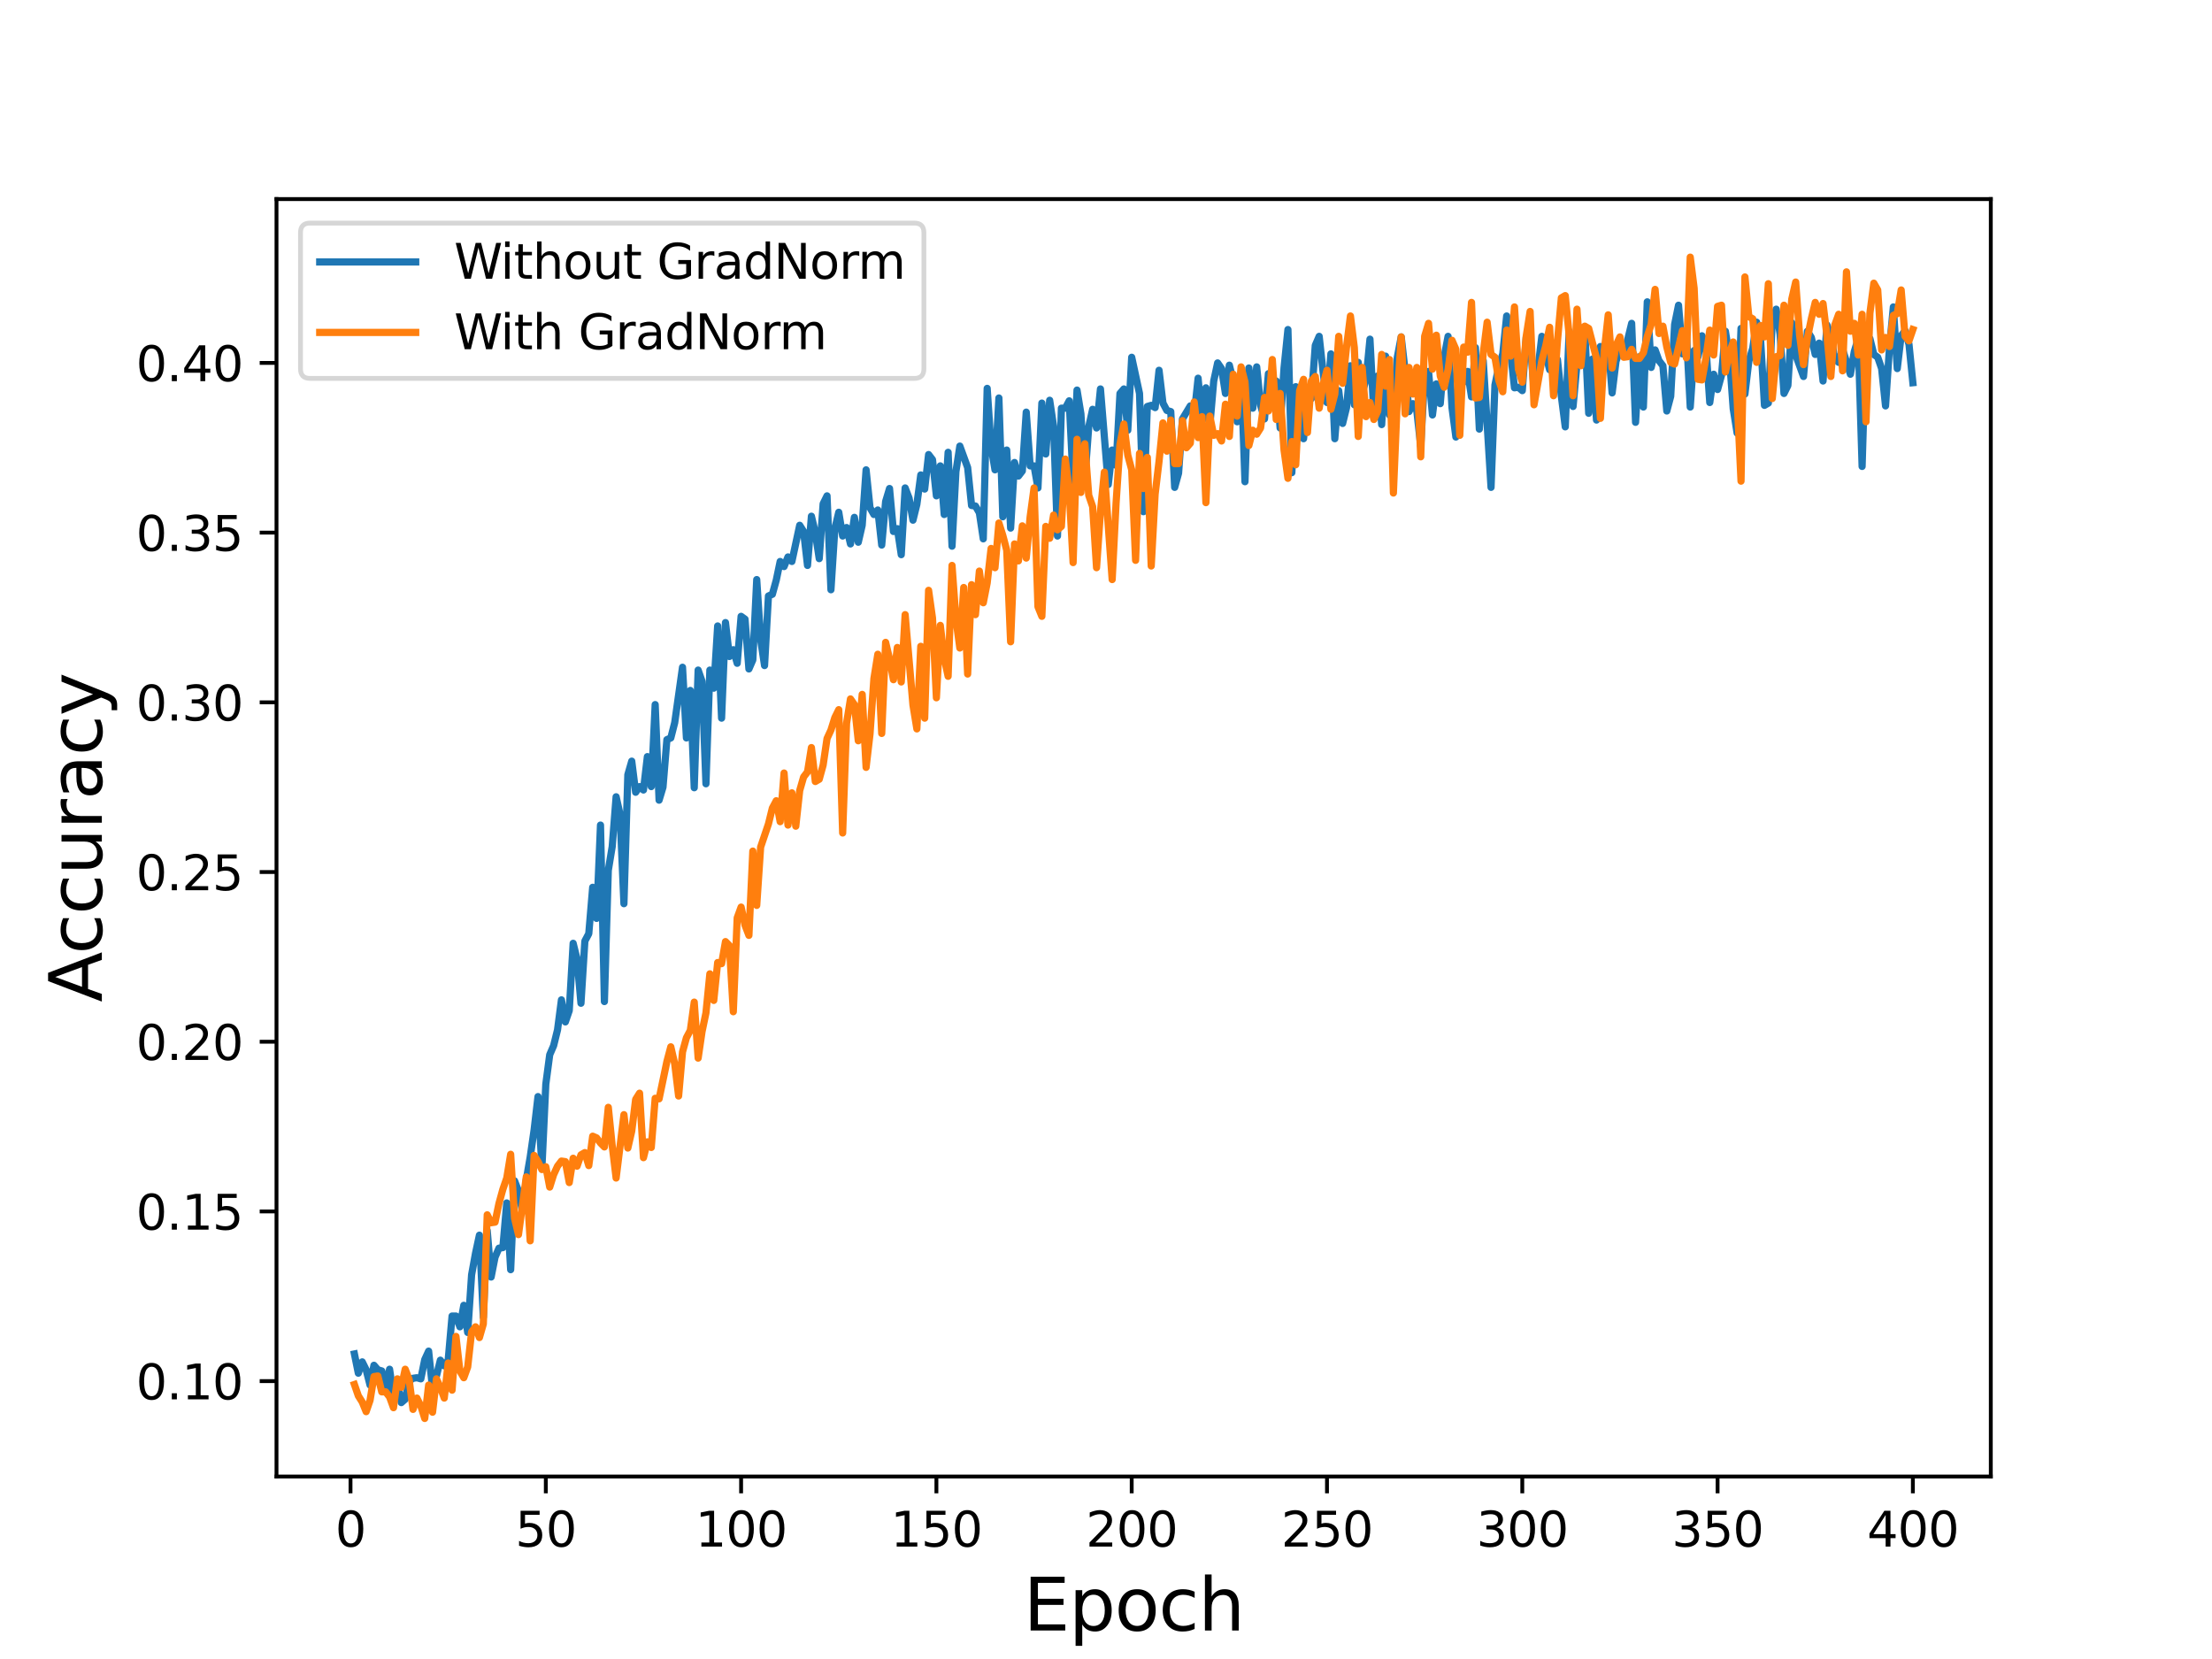 <?xml version="1.0" encoding="utf-8" standalone="no"?>
<!DOCTYPE svg PUBLIC "-//W3C//DTD SVG 1.1//EN"
  "http://www.w3.org/Graphics/SVG/1.1/DTD/svg11.dtd">
<svg height="345.6pt" version="1.1" viewBox="0 0 460.8 345.6" width="460.8pt" xmlns="http://www.w3.org/2000/svg" xmlns:xlink="http://www.w3.org/1999/xlink">
 <defs>
  <style type="text/css">*{stroke-linecap:butt;stroke-linejoin:round;}</style>
 </defs>
 <g id="figure_1">
  <g id="patch_1">
   <path d="M 0 345.6 
L 460.8 345.6 
L 460.8 0 
L 0 0 
z
" style="fill:#ffffff;"/>
  </g>
  <g id="axes_1">
   <g id="patch_2">
    <path d="M 57.6 307.584 
L 414.72 307.584 
L 414.72 41.472 
L 57.6 41.472 
z
" style="fill:#ffffff;"/>
   </g>
   <g id="matplotlib.axis_1">
    <g id="xtick_1">
     <g id="line2d_1">
      <defs>
       <path d="M 0 0 
L 0 3.5 
" id="m5c0a212696" style="stroke:#000000;stroke-width:0.8;"/>
      </defs>
      <g>
       <use style="stroke:#000000;stroke-width:0.8;" x="73.019" xlink:href="#m5c0a212696" y="307.584"/>
      </g>
     </g>
     <g id="text_1">
      <!-- 0 -->
      <g transform="translate(69.838 322.182)scale(0.1 -0.1)">
       <defs>
        <path d="M 2034 4250 
Q 1547 4250 1301 3770 
Q 1056 3291 1056 2328 
Q 1056 1369 1301 889 
Q 1547 409 2034 409 
Q 2525 409 2770 889 
Q 3016 1369 3016 2328 
Q 3016 3291 2770 3770 
Q 2525 4250 2034 4250 
z
M 2034 4750 
Q 2819 4750 3233 4129 
Q 3647 3509 3647 2328 
Q 3647 1150 3233 529 
Q 2819 -91 2034 -91 
Q 1250 -91 836 529 
Q 422 1150 422 2328 
Q 422 3509 836 4129 
Q 1250 4750 2034 4750 
z
" id="DejaVuSans-30" transform="scale(0.016)"/>
       </defs>
       <use xlink:href="#DejaVuSans-30"/>
      </g>
     </g>
    </g>
    <g id="xtick_2">
     <g id="line2d_2">
      <g>
       <use style="stroke:#000000;stroke-width:0.8;" x="113.703" xlink:href="#m5c0a212696" y="307.584"/>
      </g>
     </g>
     <g id="text_2">
      <!-- 50 -->
      <g transform="translate(107.34 322.182)scale(0.1 -0.1)">
       <defs>
        <path d="M 691 4666 
L 3169 4666 
L 3169 4134 
L 1269 4134 
L 1269 2991 
Q 1406 3038 1543 3061 
Q 1681 3084 1819 3084 
Q 2600 3084 3056 2656 
Q 3513 2228 3513 1497 
Q 3513 744 3044 326 
Q 2575 -91 1722 -91 
Q 1428 -91 1123 -41 
Q 819 9 494 109 
L 494 744 
Q 775 591 1075 516 
Q 1375 441 1709 441 
Q 2250 441 2565 725 
Q 2881 1009 2881 1497 
Q 2881 1984 2565 2268 
Q 2250 2553 1709 2553 
Q 1456 2553 1204 2497 
Q 953 2441 691 2322 
L 691 4666 
z
" id="DejaVuSans-35" transform="scale(0.016)"/>
       </defs>
       <use xlink:href="#DejaVuSans-35"/>
       <use x="63.623" xlink:href="#DejaVuSans-30"/>
      </g>
     </g>
    </g>
    <g id="xtick_3">
     <g id="line2d_3">
      <g>
       <use style="stroke:#000000;stroke-width:0.8;" x="154.386" xlink:href="#m5c0a212696" y="307.584"/>
      </g>
     </g>
     <g id="text_3">
      <!-- 100 -->
      <g transform="translate(144.842 322.182)scale(0.1 -0.1)">
       <defs>
        <path d="M 794 531 
L 1825 531 
L 1825 4091 
L 703 3866 
L 703 4441 
L 1819 4666 
L 2450 4666 
L 2450 531 
L 3481 531 
L 3481 0 
L 794 0 
L 794 531 
z
" id="DejaVuSans-31" transform="scale(0.016)"/>
       </defs>
       <use xlink:href="#DejaVuSans-31"/>
       <use x="63.623" xlink:href="#DejaVuSans-30"/>
       <use x="127.246" xlink:href="#DejaVuSans-30"/>
      </g>
     </g>
    </g>
    <g id="xtick_4">
     <g id="line2d_4">
      <g>
       <use style="stroke:#000000;stroke-width:0.8;" x="195.07" xlink:href="#m5c0a212696" y="307.584"/>
      </g>
     </g>
     <g id="text_4">
      <!-- 150 -->
      <g transform="translate(185.526 322.182)scale(0.1 -0.1)">
       <use xlink:href="#DejaVuSans-31"/>
       <use x="63.623" xlink:href="#DejaVuSans-35"/>
       <use x="127.246" xlink:href="#DejaVuSans-30"/>
      </g>
     </g>
    </g>
    <g id="xtick_5">
     <g id="line2d_5">
      <g>
       <use style="stroke:#000000;stroke-width:0.8;" x="235.753" xlink:href="#m5c0a212696" y="307.584"/>
      </g>
     </g>
     <g id="text_5">
      <!-- 200 -->
      <g transform="translate(226.209 322.182)scale(0.1 -0.1)">
       <defs>
        <path d="M 1228 531 
L 3431 531 
L 3431 0 
L 469 0 
L 469 531 
Q 828 903 1448 1529 
Q 2069 2156 2228 2338 
Q 2531 2678 2651 2914 
Q 2772 3150 2772 3378 
Q 2772 3750 2511 3984 
Q 2250 4219 1831 4219 
Q 1534 4219 1204 4116 
Q 875 4013 500 3803 
L 500 4441 
Q 881 4594 1212 4672 
Q 1544 4750 1819 4750 
Q 2544 4750 2975 4387 
Q 3406 4025 3406 3419 
Q 3406 3131 3298 2873 
Q 3191 2616 2906 2266 
Q 2828 2175 2409 1742 
Q 1991 1309 1228 531 
z
" id="DejaVuSans-32" transform="scale(0.016)"/>
       </defs>
       <use xlink:href="#DejaVuSans-32"/>
       <use x="63.623" xlink:href="#DejaVuSans-30"/>
       <use x="127.246" xlink:href="#DejaVuSans-30"/>
      </g>
     </g>
    </g>
    <g id="xtick_6">
     <g id="line2d_6">
      <g>
       <use style="stroke:#000000;stroke-width:0.8;" x="276.437" xlink:href="#m5c0a212696" y="307.584"/>
      </g>
     </g>
     <g id="text_6">
      <!-- 250 -->
      <g transform="translate(266.893 322.182)scale(0.1 -0.1)">
       <use xlink:href="#DejaVuSans-32"/>
       <use x="63.623" xlink:href="#DejaVuSans-35"/>
       <use x="127.246" xlink:href="#DejaVuSans-30"/>
      </g>
     </g>
    </g>
    <g id="xtick_7">
     <g id="line2d_7">
      <g>
       <use style="stroke:#000000;stroke-width:0.8;" x="317.12" xlink:href="#m5c0a212696" y="307.584"/>
      </g>
     </g>
     <g id="text_7">
      <!-- 300 -->
      <g transform="translate(307.576 322.182)scale(0.1 -0.1)">
       <defs>
        <path d="M 2597 2516 
Q 3050 2419 3304 2112 
Q 3559 1806 3559 1356 
Q 3559 666 3084 287 
Q 2609 -91 1734 -91 
Q 1441 -91 1130 -33 
Q 819 25 488 141 
L 488 750 
Q 750 597 1062 519 
Q 1375 441 1716 441 
Q 2309 441 2620 675 
Q 2931 909 2931 1356 
Q 2931 1769 2642 2001 
Q 2353 2234 1838 2234 
L 1294 2234 
L 1294 2753 
L 1863 2753 
Q 2328 2753 2575 2939 
Q 2822 3125 2822 3475 
Q 2822 3834 2567 4026 
Q 2313 4219 1838 4219 
Q 1578 4219 1281 4162 
Q 984 4106 628 3988 
L 628 4550 
Q 988 4650 1302 4700 
Q 1616 4750 1894 4750 
Q 2613 4750 3031 4423 
Q 3450 4097 3450 3541 
Q 3450 3153 3228 2886 
Q 3006 2619 2597 2516 
z
" id="DejaVuSans-33" transform="scale(0.016)"/>
       </defs>
       <use xlink:href="#DejaVuSans-33"/>
       <use x="63.623" xlink:href="#DejaVuSans-30"/>
       <use x="127.246" xlink:href="#DejaVuSans-30"/>
      </g>
     </g>
    </g>
    <g id="xtick_8">
     <g id="line2d_8">
      <g>
       <use style="stroke:#000000;stroke-width:0.8;" x="357.804" xlink:href="#m5c0a212696" y="307.584"/>
      </g>
     </g>
     <g id="text_8">
      <!-- 350 -->
      <g transform="translate(348.26 322.182)scale(0.1 -0.1)">
       <use xlink:href="#DejaVuSans-33"/>
       <use x="63.623" xlink:href="#DejaVuSans-35"/>
       <use x="127.246" xlink:href="#DejaVuSans-30"/>
      </g>
     </g>
    </g>
    <g id="xtick_9">
     <g id="line2d_9">
      <g>
       <use style="stroke:#000000;stroke-width:0.8;" x="398.487" xlink:href="#m5c0a212696" y="307.584"/>
      </g>
     </g>
     <g id="text_9">
      <!-- 400 -->
      <g transform="translate(388.944 322.182)scale(0.1 -0.1)">
       <defs>
        <path d="M 2419 4116 
L 825 1625 
L 2419 1625 
L 2419 4116 
z
M 2253 4666 
L 3047 4666 
L 3047 1625 
L 3713 1625 
L 3713 1100 
L 3047 1100 
L 3047 0 
L 2419 0 
L 2419 1100 
L 313 1100 
L 313 1709 
L 2253 4666 
z
" id="DejaVuSans-34" transform="scale(0.016)"/>
       </defs>
       <use xlink:href="#DejaVuSans-34"/>
       <use x="63.623" xlink:href="#DejaVuSans-30"/>
       <use x="127.246" xlink:href="#DejaVuSans-30"/>
      </g>
     </g>
    </g>
    <g id="text_10">
     <!-- Epoch -->
     <g transform="translate(213.194 339.66)scale(0.15 -0.15)">
      <defs>
       <path d="M 628 4666 
L 3578 4666 
L 3578 4134 
L 1259 4134 
L 1259 2753 
L 3481 2753 
L 3481 2222 
L 1259 2222 
L 1259 531 
L 3634 531 
L 3634 0 
L 628 0 
L 628 4666 
z
" id="DejaVuSans-45" transform="scale(0.016)"/>
       <path d="M 1159 525 
L 1159 -1331 
L 581 -1331 
L 581 3500 
L 1159 3500 
L 1159 2969 
Q 1341 3281 1617 3432 
Q 1894 3584 2278 3584 
Q 2916 3584 3314 3078 
Q 3713 2572 3713 1747 
Q 3713 922 3314 415 
Q 2916 -91 2278 -91 
Q 1894 -91 1617 61 
Q 1341 213 1159 525 
z
M 3116 1747 
Q 3116 2381 2855 2742 
Q 2594 3103 2138 3103 
Q 1681 3103 1420 2742 
Q 1159 2381 1159 1747 
Q 1159 1113 1420 752 
Q 1681 391 2138 391 
Q 2594 391 2855 752 
Q 3116 1113 3116 1747 
z
" id="DejaVuSans-70" transform="scale(0.016)"/>
       <path d="M 1959 3097 
Q 1497 3097 1228 2736 
Q 959 2375 959 1747 
Q 959 1119 1226 758 
Q 1494 397 1959 397 
Q 2419 397 2687 759 
Q 2956 1122 2956 1747 
Q 2956 2369 2687 2733 
Q 2419 3097 1959 3097 
z
M 1959 3584 
Q 2709 3584 3137 3096 
Q 3566 2609 3566 1747 
Q 3566 888 3137 398 
Q 2709 -91 1959 -91 
Q 1206 -91 779 398 
Q 353 888 353 1747 
Q 353 2609 779 3096 
Q 1206 3584 1959 3584 
z
" id="DejaVuSans-6f" transform="scale(0.016)"/>
       <path d="M 3122 3366 
L 3122 2828 
Q 2878 2963 2633 3030 
Q 2388 3097 2138 3097 
Q 1578 3097 1268 2742 
Q 959 2388 959 1747 
Q 959 1106 1268 751 
Q 1578 397 2138 397 
Q 2388 397 2633 464 
Q 2878 531 3122 666 
L 3122 134 
Q 2881 22 2623 -34 
Q 2366 -91 2075 -91 
Q 1284 -91 818 406 
Q 353 903 353 1747 
Q 353 2603 823 3093 
Q 1294 3584 2113 3584 
Q 2378 3584 2631 3529 
Q 2884 3475 3122 3366 
z
" id="DejaVuSans-63" transform="scale(0.016)"/>
       <path d="M 3513 2113 
L 3513 0 
L 2938 0 
L 2938 2094 
Q 2938 2591 2744 2837 
Q 2550 3084 2163 3084 
Q 1697 3084 1428 2787 
Q 1159 2491 1159 1978 
L 1159 0 
L 581 0 
L 581 4863 
L 1159 4863 
L 1159 2956 
Q 1366 3272 1645 3428 
Q 1925 3584 2291 3584 
Q 2894 3584 3203 3211 
Q 3513 2838 3513 2113 
z
" id="DejaVuSans-68" transform="scale(0.016)"/>
      </defs>
      <use xlink:href="#DejaVuSans-45"/>
      <use x="63.184" xlink:href="#DejaVuSans-70"/>
      <use x="126.66" xlink:href="#DejaVuSans-6f"/>
      <use x="187.842" xlink:href="#DejaVuSans-63"/>
      <use x="242.822" xlink:href="#DejaVuSans-68"/>
     </g>
    </g>
   </g>
   <g id="matplotlib.axis_2">
    <g id="ytick_1">
     <g id="line2d_10">
      <defs>
       <path d="M 0 0 
L -3.5 0 
" id="m729552d98e" style="stroke:#000000;stroke-width:0.8;"/>
      </defs>
      <g>
       <use style="stroke:#000000;stroke-width:0.8;" x="57.6" xlink:href="#m729552d98e" y="287.711"/>
      </g>
     </g>
     <g id="text_11">
      <!-- 0.10 -->
      <g transform="translate(28.334 291.51)scale(0.1 -0.1)">
       <defs>
        <path d="M 684 794 
L 1344 794 
L 1344 0 
L 684 0 
L 684 794 
z
" id="DejaVuSans-2e" transform="scale(0.016)"/>
       </defs>
       <use xlink:href="#DejaVuSans-30"/>
       <use x="63.623" xlink:href="#DejaVuSans-2e"/>
       <use x="95.41" xlink:href="#DejaVuSans-31"/>
       <use x="159.033" xlink:href="#DejaVuSans-30"/>
      </g>
     </g>
    </g>
    <g id="ytick_2">
     <g id="line2d_11">
      <g>
       <use style="stroke:#000000;stroke-width:0.8;" x="57.6" xlink:href="#m729552d98e" y="252.36"/>
      </g>
     </g>
     <g id="text_12">
      <!-- 0.15 -->
      <g transform="translate(28.334 256.159)scale(0.1 -0.1)">
       <use xlink:href="#DejaVuSans-30"/>
       <use x="63.623" xlink:href="#DejaVuSans-2e"/>
       <use x="95.41" xlink:href="#DejaVuSans-31"/>
       <use x="159.033" xlink:href="#DejaVuSans-35"/>
      </g>
     </g>
    </g>
    <g id="ytick_3">
     <g id="line2d_12">
      <g>
       <use style="stroke:#000000;stroke-width:0.8;" x="57.6" xlink:href="#m729552d98e" y="217.008"/>
      </g>
     </g>
     <g id="text_13">
      <!-- 0.20 -->
      <g transform="translate(28.334 220.808)scale(0.1 -0.1)">
       <use xlink:href="#DejaVuSans-30"/>
       <use x="63.623" xlink:href="#DejaVuSans-2e"/>
       <use x="95.41" xlink:href="#DejaVuSans-32"/>
       <use x="159.033" xlink:href="#DejaVuSans-30"/>
      </g>
     </g>
    </g>
    <g id="ytick_4">
     <g id="line2d_13">
      <g>
       <use style="stroke:#000000;stroke-width:0.8;" x="57.6" xlink:href="#m729552d98e" y="181.657"/>
      </g>
     </g>
     <g id="text_14">
      <!-- 0.25 -->
      <g transform="translate(28.334 185.456)scale(0.1 -0.1)">
       <use xlink:href="#DejaVuSans-30"/>
       <use x="63.623" xlink:href="#DejaVuSans-2e"/>
       <use x="95.41" xlink:href="#DejaVuSans-32"/>
       <use x="159.033" xlink:href="#DejaVuSans-35"/>
      </g>
     </g>
    </g>
    <g id="ytick_5">
     <g id="line2d_14">
      <g>
       <use style="stroke:#000000;stroke-width:0.8;" x="57.6" xlink:href="#m729552d98e" y="146.306"/>
      </g>
     </g>
     <g id="text_15">
      <!-- 0.30 -->
      <g transform="translate(28.334 150.105)scale(0.1 -0.1)">
       <use xlink:href="#DejaVuSans-30"/>
       <use x="63.623" xlink:href="#DejaVuSans-2e"/>
       <use x="95.41" xlink:href="#DejaVuSans-33"/>
       <use x="159.033" xlink:href="#DejaVuSans-30"/>
      </g>
     </g>
    </g>
    <g id="ytick_6">
     <g id="line2d_15">
      <g>
       <use style="stroke:#000000;stroke-width:0.8;" x="57.6" xlink:href="#m729552d98e" y="110.955"/>
      </g>
     </g>
     <g id="text_16">
      <!-- 0.35 -->
      <g transform="translate(28.334 114.754)scale(0.1 -0.1)">
       <use xlink:href="#DejaVuSans-30"/>
       <use x="63.623" xlink:href="#DejaVuSans-2e"/>
       <use x="95.41" xlink:href="#DejaVuSans-33"/>
       <use x="159.033" xlink:href="#DejaVuSans-35"/>
      </g>
     </g>
    </g>
    <g id="ytick_7">
     <g id="line2d_16">
      <g>
       <use style="stroke:#000000;stroke-width:0.8;" x="57.6" xlink:href="#m729552d98e" y="75.604"/>
      </g>
     </g>
     <g id="text_17">
      <!-- 0.40 -->
      <g transform="translate(28.334 79.403)scale(0.1 -0.1)">
       <use xlink:href="#DejaVuSans-30"/>
       <use x="63.623" xlink:href="#DejaVuSans-2e"/>
       <use x="95.41" xlink:href="#DejaVuSans-34"/>
       <use x="159.033" xlink:href="#DejaVuSans-30"/>
      </g>
     </g>
    </g>
    <g id="text_18">
     <!-- Accuracy -->
     <g transform="translate(21.215 208.77)rotate(-90)scale(0.15 -0.15)">
      <defs>
       <path d="M 2188 4044 
L 1331 1722 
L 3047 1722 
L 2188 4044 
z
M 1831 4666 
L 2547 4666 
L 4325 0 
L 3669 0 
L 3244 1197 
L 1141 1197 
L 716 0 
L 50 0 
L 1831 4666 
z
" id="DejaVuSans-41" transform="scale(0.016)"/>
       <path d="M 544 1381 
L 544 3500 
L 1119 3500 
L 1119 1403 
Q 1119 906 1312 657 
Q 1506 409 1894 409 
Q 2359 409 2629 706 
Q 2900 1003 2900 1516 
L 2900 3500 
L 3475 3500 
L 3475 0 
L 2900 0 
L 2900 538 
Q 2691 219 2414 64 
Q 2138 -91 1772 -91 
Q 1169 -91 856 284 
Q 544 659 544 1381 
z
M 1991 3584 
L 1991 3584 
z
" id="DejaVuSans-75" transform="scale(0.016)"/>
       <path d="M 2631 2963 
Q 2534 3019 2420 3045 
Q 2306 3072 2169 3072 
Q 1681 3072 1420 2755 
Q 1159 2438 1159 1844 
L 1159 0 
L 581 0 
L 581 3500 
L 1159 3500 
L 1159 2956 
Q 1341 3275 1631 3429 
Q 1922 3584 2338 3584 
Q 2397 3584 2469 3576 
Q 2541 3569 2628 3553 
L 2631 2963 
z
" id="DejaVuSans-72" transform="scale(0.016)"/>
       <path d="M 2194 1759 
Q 1497 1759 1228 1600 
Q 959 1441 959 1056 
Q 959 750 1161 570 
Q 1363 391 1709 391 
Q 2188 391 2477 730 
Q 2766 1069 2766 1631 
L 2766 1759 
L 2194 1759 
z
M 3341 1997 
L 3341 0 
L 2766 0 
L 2766 531 
Q 2569 213 2275 61 
Q 1981 -91 1556 -91 
Q 1019 -91 701 211 
Q 384 513 384 1019 
Q 384 1609 779 1909 
Q 1175 2209 1959 2209 
L 2766 2209 
L 2766 2266 
Q 2766 2663 2505 2880 
Q 2244 3097 1772 3097 
Q 1472 3097 1187 3025 
Q 903 2953 641 2809 
L 641 3341 
Q 956 3463 1253 3523 
Q 1550 3584 1831 3584 
Q 2591 3584 2966 3190 
Q 3341 2797 3341 1997 
z
" id="DejaVuSans-61" transform="scale(0.016)"/>
       <path d="M 2059 -325 
Q 1816 -950 1584 -1140 
Q 1353 -1331 966 -1331 
L 506 -1331 
L 506 -850 
L 844 -850 
Q 1081 -850 1212 -737 
Q 1344 -625 1503 -206 
L 1606 56 
L 191 3500 
L 800 3500 
L 1894 763 
L 2988 3500 
L 3597 3500 
L 2059 -325 
z
" id="DejaVuSans-79" transform="scale(0.016)"/>
      </defs>
      <use xlink:href="#DejaVuSans-41"/>
      <use x="66.658" xlink:href="#DejaVuSans-63"/>
      <use x="121.639" xlink:href="#DejaVuSans-63"/>
      <use x="176.619" xlink:href="#DejaVuSans-75"/>
      <use x="239.998" xlink:href="#DejaVuSans-72"/>
      <use x="281.111" xlink:href="#DejaVuSans-61"/>
      <use x="342.391" xlink:href="#DejaVuSans-63"/>
      <use x="397.371" xlink:href="#DejaVuSans-79"/>
     </g>
    </g>
   </g>
   <g id="line2d_17">
    <path clip-path="url(#p9ba7fea543)" d="M 73.833 282.055 
L 74.646 286.061 
L 75.46 283.704 
L 76.274 285.354 
L 77.087 288.536 
L 77.901 284.411 
L 78.715 285.354 
L 79.528 285.59 
L 80.342 289.478 
L 81.156 285.236 
L 81.969 290.775 
L 82.783 288.182 
L 83.597 292.189 
L 84.41 291.482 
L 85.224 287.711 
L 86.038 287.122 
L 86.851 287.004 
L 87.665 287.239 
L 88.479 283.233 
L 89.292 281.465 
L 90.106 289.243 
L 90.92 286.65 
L 91.733 283.351 
L 92.547 284.529 
L 93.361 283.351 
L 94.174 274.159 
L 94.988 274.159 
L 95.802 276.398 
L 96.616 271.921 
L 97.429 277.577 
L 98.243 265.557 
L 99.057 261.08 
L 99.87 257.309 
L 100.684 274.395 
L 101.498 256.366 
L 102.311 266.029 
L 103.125 261.904 
L 103.939 260.019 
L 104.752 259.901 
L 105.566 250.592 
L 106.38 264.497 
L 107.193 245.996 
L 108.007 248.117 
L 108.821 252.36 
L 109.634 245.761 
L 110.448 241.047 
L 111.262 235.391 
L 112.075 228.439 
L 112.889 243.286 
L 113.703 225.846 
L 114.516 219.719 
L 115.33 217.833 
L 116.144 214.534 
L 116.957 208.288 
L 117.771 212.884 
L 118.585 210.527 
L 119.398 196.505 
L 120.212 199.804 
L 121.026 208.995 
L 121.839 196.033 
L 122.653 194.501 
L 123.467 184.839 
L 124.28 191.32 
L 125.094 171.877 
L 125.908 208.642 
L 126.721 181.304 
L 127.535 176.354 
L 128.349 165.985 
L 129.162 169.638 
L 129.976 188.256 
L 130.79 161.389 
L 131.603 158.561 
L 132.417 165.042 
L 133.231 163.864 
L 134.044 164.571 
L 134.858 157.618 
L 135.672 163.864 
L 136.485 146.777 
L 137.299 166.692 
L 138.113 163.982 
L 138.926 154.083 
L 139.74 153.73 
L 140.554 150.548 
L 142.181 139 
L 142.995 153.73 
L 143.808 143.831 
L 144.622 164.099 
L 145.436 139.589 
L 146.249 141.946 
L 147.063 163.275 
L 147.877 139.589 
L 148.69 143.36 
L 149.504 130.398 
L 150.318 149.605 
L 151.131 129.691 
L 151.945 136.761 
L 152.759 135.347 
L 153.572 138.175 
L 154.386 128.395 
L 155.2 128.984 
L 156.013 139.354 
L 156.827 137.468 
L 157.641 120.735 
L 158.454 133.226 
L 159.268 138.647 
L 160.082 124.153 
L 160.895 123.799 
L 161.709 120.853 
L 162.523 116.964 
L 163.336 118.025 
L 164.15 116.022 
L 164.964 116.964 
L 166.591 109.423 
L 167.405 110.719 
L 168.219 117.789 
L 169.032 107.537 
L 169.846 110.955 
L 170.66 116.375 
L 171.473 104.945 
L 172.287 103.295 
L 173.101 122.856 
L 173.914 110.13 
L 174.728 106.713 
L 175.542 111.662 
L 176.355 109.894 
L 177.169 113.312 
L 177.983 107.773 
L 178.796 112.958 
L 179.61 109.423 
L 180.424 97.875 
L 181.237 105.77 
L 182.051 107.184 
L 182.865 106.241 
L 183.678 113.547 
L 184.492 104.474 
L 185.306 101.763 
L 186.119 110.719 
L 186.933 110.13 
L 187.747 115.55 
L 188.56 101.646 
L 189.374 103.767 
L 190.188 108.362 
L 191.001 105.063 
L 191.815 98.935 
L 192.629 101.881 
L 193.442 94.693 
L 194.256 95.754 
L 195.07 103.295 
L 195.883 97.05 
L 196.697 107.184 
L 197.511 94.222 
L 198.324 113.783 
L 199.138 98.228 
L 199.952 92.926 
L 201.579 97.403 
L 202.393 105.299 
L 203.206 105.416 
L 204.02 106.83 
L 204.834 112.251 
L 205.647 80.906 
L 206.461 93.043 
L 207.275 97.875 
L 208.088 82.909 
L 208.902 107.655 
L 209.716 93.751 
L 210.529 110.012 
L 211.343 96.343 
L 212.157 99.171 
L 212.97 98.111 
L 213.784 85.855 
L 214.598 97.05 
L 215.411 97.05 
L 216.225 101.646 
L 217.039 83.97 
L 217.852 94.575 
L 218.666 83.381 
L 219.48 88.801 
L 220.293 111.662 
L 221.107 85.031 
L 221.921 85.031 
L 222.734 83.499 
L 223.548 100.232 
L 224.362 81.26 
L 225.175 86.209 
L 225.989 99.878 
L 226.803 88.919 
L 227.616 85.266 
L 228.43 89.155 
L 229.244 81.024 
L 230.871 100.939 
L 231.685 93.751 
L 232.498 96.932 
L 233.312 81.967 
L 234.126 81.024 
L 234.939 89.626 
L 235.753 74.425 
L 237.381 81.967 
L 238.194 106.595 
L 239.008 84.677 
L 239.822 84.441 
L 240.635 84.913 
L 241.449 77.135 
L 242.263 83.97 
L 243.076 85.502 
L 243.89 85.738 
L 244.704 101.528 
L 245.517 98.582 
L 246.331 87.269 
L 247.958 84.559 
L 248.772 86.445 
L 249.586 78.785 
L 250.399 87.741 
L 251.213 80.788 
L 252.027 88.684 
L 252.84 79.374 
L 253.654 75.604 
L 254.468 76.782 
L 255.281 81.967 
L 256.095 76.075 
L 256.909 79.374 
L 257.722 87.859 
L 258.536 77.607 
L 259.35 100.349 
L 260.163 76.664 
L 260.977 85.031 
L 261.791 76.428 
L 262.604 84.441 
L 263.418 87.269 
L 264.232 77.842 
L 265.045 81.849 
L 265.859 79.374 
L 266.673 89.155 
L 267.486 76.664 
L 268.3 68.651 
L 269.114 98.464 
L 269.927 80.553 
L 270.741 83.734 
L 271.555 91.394 
L 272.368 83.499 
L 273.182 83.027 
L 273.996 71.951 
L 274.809 70.065 
L 275.623 77.489 
L 276.437 83.852 
L 277.25 73.718 
L 278.064 91.394 
L 278.878 81.378 
L 279.691 88.212 
L 280.505 84.913 
L 281.319 76.193 
L 282.132 84.324 
L 282.946 75.486 
L 283.76 81.967 
L 284.573 79.021 
L 285.387 70.654 
L 286.201 86.327 
L 287.014 78.314 
L 287.828 88.448 
L 288.642 74.19 
L 289.455 86.445 
L 290.269 85.148 
L 291.083 74.425 
L 291.896 70.183 
L 292.71 77.253 
L 293.524 85.738 
L 294.337 84.088 
L 295.151 85.62 
L 295.965 92.926 
L 296.778 78.196 
L 297.592 77.371 
L 298.406 86.445 
L 299.219 79.964 
L 300.033 84.088 
L 300.847 74.307 
L 301.66 70.065 
L 302.474 84.913 
L 303.288 91.04 
L 304.101 79.728 
L 304.915 79.61 
L 305.729 77.371 
L 306.543 82.674 
L 307.356 72.422 
L 308.17 89.391 
L 308.984 75.132 
L 310.611 101.528 
L 311.425 80.199 
L 312.238 76.311 
L 313.052 73.718 
L 313.866 65.823 
L 315.493 80.788 
L 316.307 80.671 
L 317.12 81.378 
L 317.934 70.301 
L 318.748 71.361 
L 319.561 80.906 
L 320.375 76.9 
L 321.189 70.065 
L 322.002 73.954 
L 322.816 77.018 
L 323.63 74.897 
L 324.443 74.897 
L 325.257 82.556 
L 326.071 88.919 
L 326.884 69.005 
L 327.698 84.677 
L 328.512 75.839 
L 329.325 68.298 
L 330.139 68.651 
L 330.953 86.091 
L 331.766 74.779 
L 332.58 87.505 
L 333.394 72.186 
L 334.207 73.718 
L 335.021 71.715 
L 335.835 81.849 
L 336.648 75.25 
L 337.462 72.893 
L 338.276 74.072 
L 339.903 67.355 
L 340.717 87.976 
L 341.53 74.307 
L 342.344 84.795 
L 343.158 62.877 
L 343.971 76.546 
L 344.785 72.893 
L 345.599 75.132 
L 346.412 76.193 
L 347.226 85.62 
L 348.04 82.556 
L 348.853 67.591 
L 349.667 63.584 
L 350.481 73.718 
L 351.294 69.123 
L 352.108 84.795 
L 352.922 73.011 
L 353.735 74.307 
L 354.549 69.947 
L 355.363 72.068 
L 356.176 83.852 
L 356.99 77.96 
L 357.804 81.142 
L 358.617 78.196 
L 359.431 69.005 
L 360.245 74.072 
L 361.058 85.148 
L 361.872 90.215 
L 362.686 68.416 
L 363.499 82.085 
L 364.313 75.25 
L 365.127 72.54 
L 365.94 67.119 
L 366.754 70.654 
L 367.568 84.441 
L 368.381 83.97 
L 369.195 67.001 
L 370.009 64.409 
L 370.822 69.594 
L 371.636 81.967 
L 372.45 80.317 
L 373.263 67.237 
L 374.077 73.954 
L 375.704 78.432 
L 376.518 69.005 
L 377.332 70.301 
L 378.146 73.836 
L 378.959 71.479 
L 379.773 79.374 
L 380.587 67.708 
L 381.4 69.947 
L 382.214 74.779 
L 383.028 75.486 
L 383.841 72.775 
L 385.469 77.96 
L 386.282 73.247 
L 387.096 70.537 
L 387.91 97.168 
L 388.723 70.183 
L 389.537 70.537 
L 390.351 73.836 
L 391.164 74.425 
L 391.978 76.782 
L 392.792 84.559 
L 393.605 72.54 
L 394.419 63.938 
L 395.233 76.782 
L 396.046 69.947 
L 396.86 68.887 
L 397.674 71.715 
L 398.487 79.728 
L 398.487 79.728 
" style="fill:none;stroke:#1f77b4;stroke-linecap:square;stroke-width:1.5;"/>
   </g>
   <g id="line2d_18">
    <path clip-path="url(#p9ba7fea543)" d="M 73.833 288.418 
L 74.646 290.775 
L 75.46 292.071 
L 76.274 294.074 
L 77.087 291.717 
L 77.901 286.768 
L 78.715 286.65 
L 79.528 289.95 
L 80.342 289.95 
L 81.156 291.01 
L 81.969 293.249 
L 82.783 287.239 
L 83.597 289.007 
L 84.41 285.236 
L 85.224 287.357 
L 86.038 293.603 
L 86.851 291.246 
L 87.665 292.896 
L 88.479 295.488 
L 89.292 288.536 
L 90.106 294.192 
L 90.92 287.239 
L 91.733 289.007 
L 92.547 291.246 
L 93.361 283.94 
L 94.174 289.596 
L 94.988 278.402 
L 95.802 285.59 
L 96.616 287.004 
L 97.429 284.765 
L 98.243 277.459 
L 99.057 276.398 
L 99.87 278.637 
L 100.684 275.809 
L 101.498 253.067 
L 102.311 254.716 
L 103.125 254.598 
L 103.939 250.71 
L 104.752 247.764 
L 105.566 245.407 
L 106.38 240.458 
L 107.193 253.774 
L 108.007 257.191 
L 109.634 245.171 
L 110.448 258.487 
L 111.262 240.694 
L 112.075 241.99 
L 112.889 243.64 
L 113.703 243.05 
L 114.516 247.293 
L 115.33 244.7 
L 116.144 242.933 
L 116.957 241.872 
L 117.771 241.99 
L 118.585 246.35 
L 119.398 241.283 
L 120.212 242.933 
L 121.026 240.576 
L 121.839 240.104 
L 122.653 242.815 
L 123.467 236.687 
L 124.28 237.041 
L 125.094 238.101 
L 125.908 238.926 
L 126.721 230.677 
L 127.535 238.69 
L 128.349 245.407 
L 129.976 232.209 
L 130.79 239.162 
L 131.603 235.627 
L 132.417 229.028 
L 133.231 227.732 
L 134.044 241.165 
L 134.858 237.866 
L 135.672 239.044 
L 136.485 228.792 
L 137.299 228.91 
L 138.926 221.133 
L 139.74 218.069 
L 140.554 221.604 
L 141.367 228.321 
L 142.181 219.129 
L 142.995 216.183 
L 143.808 214.652 
L 144.622 208.76 
L 145.436 220.426 
L 146.249 214.887 
L 147.063 210.999 
L 147.877 202.868 
L 148.69 208.406 
L 149.504 200.511 
L 150.318 200.747 
L 151.131 196.151 
L 151.945 196.976 
L 152.759 210.763 
L 153.572 191.202 
L 154.386 188.963 
L 155.2 192.734 
L 156.013 194.855 
L 156.827 177.297 
L 157.641 188.61 
L 158.454 176.472 
L 160.082 171.641 
L 160.895 168.342 
L 161.709 166.81 
L 162.523 171.17 
L 163.336 161.036 
L 164.15 171.877 
L 164.964 165.16 
L 165.777 172.112 
L 166.591 164.689 
L 167.405 161.86 
L 168.219 160.8 
L 169.032 155.733 
L 169.846 162.803 
L 170.66 162.332 
L 171.473 159.386 
L 172.287 153.848 
L 173.101 152.08 
L 173.914 149.488 
L 174.728 147.838 
L 175.542 173.526 
L 176.355 150.666 
L 177.169 145.599 
L 177.983 146.777 
L 178.796 154.319 
L 179.61 144.656 
L 180.424 159.857 
L 181.237 152.905 
L 182.051 141.357 
L 182.865 136.29 
L 183.678 152.787 
L 184.492 133.815 
L 185.306 137.232 
L 186.119 141.592 
L 186.933 134.876 
L 187.747 142.064 
L 188.56 128.041 
L 190.188 146.895 
L 191.001 151.844 
L 191.815 134.64 
L 192.629 149.605 
L 193.442 122.974 
L 194.256 128.748 
L 195.07 145.363 
L 195.883 130.28 
L 196.697 137.115 
L 197.511 140.885 
L 198.324 117.789 
L 199.138 128.984 
L 199.952 134.994 
L 200.765 122.385 
L 201.579 140.414 
L 202.393 121.796 
L 203.206 128.041 
L 204.02 118.968 
L 204.834 125.567 
L 205.647 121.442 
L 206.461 114.254 
L 207.275 118.261 
L 208.088 108.952 
L 208.902 111.544 
L 209.716 114.608 
L 210.529 133.697 
L 211.343 113.312 
L 212.157 116.847 
L 212.97 109.541 
L 213.784 116.257 
L 214.598 107.655 
L 215.411 101.646 
L 216.225 126.391 
L 217.039 128.395 
L 217.852 109.659 
L 218.666 112.133 
L 219.48 107.302 
L 220.293 110.366 
L 221.107 109.659 
L 221.921 95.636 
L 222.734 102.353 
L 223.548 117.2 
L 224.362 91.512 
L 225.175 102.588 
L 225.989 92.454 
L 226.803 103.178 
L 227.616 105.534 
L 228.43 118.261 
L 229.244 106.595 
L 230.057 98.346 
L 231.685 120.735 
L 232.498 104.827 
L 233.312 92.572 
L 234.126 88.33 
L 234.939 94.811 
L 235.753 97.875 
L 236.567 116.729 
L 237.381 94.458 
L 238.194 101.763 
L 239.008 95.282 
L 239.822 117.907 
L 240.635 102.942 
L 241.449 96.107 
L 242.263 88.094 
L 243.076 93.986 
L 243.89 87.505 
L 244.704 96.579 
L 245.517 96.579 
L 246.331 87.623 
L 247.145 93.279 
L 247.958 92.336 
L 248.772 83.734 
L 249.586 91.158 
L 250.399 86.798 
L 251.213 104.709 
L 252.027 86.68 
L 252.84 90.687 
L 253.654 90.333 
L 254.468 91.865 
L 255.281 84.206 
L 256.095 90.922 
L 256.909 77.96 
L 257.722 86.68 
L 258.536 76.428 
L 259.35 79.61 
L 260.163 92.808 
L 260.977 89.626 
L 261.791 90.451 
L 262.604 89.155 
L 263.418 82.792 
L 264.232 85.62 
L 265.045 74.897 
L 265.859 87.387 
L 266.673 81.967 
L 267.486 93.751 
L 268.3 99.642 
L 269.114 91.983 
L 269.927 96.814 
L 270.741 81.378 
L 271.555 79.021 
L 272.368 90.098 
L 273.182 79.374 
L 273.996 78.432 
L 274.809 85.031 
L 275.623 80.081 
L 276.437 77.135 
L 277.25 85.266 
L 278.064 82.085 
L 278.878 70.065 
L 279.691 79.846 
L 280.505 72.304 
L 281.319 65.823 
L 282.132 72.422 
L 282.946 90.922 
L 283.76 76.546 
L 284.573 86.798 
L 285.387 83.852 
L 286.201 87.387 
L 287.014 85.62 
L 287.828 73.836 
L 288.642 80.435 
L 289.455 74.897 
L 290.269 102.706 
L 291.083 83.263 
L 291.896 70.183 
L 292.71 86.209 
L 293.524 76.546 
L 294.337 82.085 
L 295.151 76.546 
L 295.965 95.165 
L 296.778 70.065 
L 297.592 67.355 
L 298.406 76.9 
L 299.219 69.83 
L 300.033 78.314 
L 300.847 80.671 
L 301.66 77.018 
L 302.474 70.89 
L 303.288 72.775 
L 304.101 90.687 
L 304.915 72.304 
L 305.729 73.365 
L 306.543 62.995 
L 307.356 82.909 
L 308.17 82.792 
L 308.984 73.6 
L 309.797 67.119 
L 310.611 73.836 
L 311.425 74.425 
L 312.238 79.257 
L 313.052 81.613 
L 313.866 68.769 
L 314.679 74.19 
L 315.493 63.938 
L 316.307 76.9 
L 317.12 79.61 
L 317.934 70.065 
L 318.748 64.88 
L 319.561 84.324 
L 321.189 75.132 
L 322.002 72.068 
L 322.816 68.18 
L 323.63 82.438 
L 324.443 71.126 
L 325.257 62.052 
L 326.071 61.581 
L 326.884 69.83 
L 327.698 82.438 
L 328.512 64.409 
L 329.325 76.193 
L 330.139 67.944 
L 330.953 68.416 
L 332.58 74.661 
L 333.394 87.152 
L 334.207 73.011 
L 335.021 65.587 
L 335.835 76.664 
L 336.648 71.951 
L 337.462 70.183 
L 338.276 74.425 
L 339.089 74.307 
L 339.903 72.775 
L 340.717 74.661 
L 341.53 74.661 
L 342.344 73.483 
L 343.158 70.065 
L 343.971 67.591 
L 344.785 60.285 
L 345.599 69.476 
L 346.412 67.944 
L 347.226 72.304 
L 348.04 75.486 
L 348.853 75.839 
L 350.481 68.887 
L 351.294 74.543 
L 352.108 53.568 
L 352.922 60.049 
L 353.735 79.021 
L 354.549 79.139 
L 355.363 74.661 
L 356.176 68.769 
L 356.99 73.954 
L 357.804 63.82 
L 358.617 63.584 
L 359.431 77.489 
L 360.245 73.6 
L 361.058 71.244 
L 361.872 83.027 
L 362.686 100.232 
L 363.499 57.692 
L 364.313 65.941 
L 365.127 66.412 
L 365.94 75.486 
L 366.754 67.826 
L 367.568 70.183 
L 368.381 59.106 
L 369.195 83.027 
L 370.009 74.307 
L 370.822 74.072 
L 371.636 63.584 
L 372.45 71.951 
L 373.263 62.288 
L 374.077 58.753 
L 374.891 69.83 
L 375.704 75.957 
L 376.518 70.419 
L 377.332 66.412 
L 378.146 62.995 
L 378.959 65.47 
L 379.773 63.231 
L 380.587 69.947 
L 381.4 78.432 
L 382.214 67.708 
L 383.028 65.47 
L 383.841 77.253 
L 384.655 56.632 
L 385.469 69.005 
L 386.282 67.355 
L 387.096 73.954 
L 387.91 65.47 
L 388.723 87.859 
L 389.537 65.234 
L 390.351 58.989 
L 391.164 60.403 
L 391.978 72.893 
L 392.792 70.301 
L 393.605 72.186 
L 394.419 65.705 
L 395.233 65.352 
L 396.046 60.403 
L 396.86 70.065 
L 397.674 71.008 
L 398.487 68.651 
L 398.487 68.651 
" style="fill:none;stroke:#ff7f0e;stroke-linecap:square;stroke-width:1.5;"/>
   </g>
   <g id="patch_3">
    <path d="M 57.6 307.584 
L 57.6 41.472 
" style="fill:none;stroke:#000000;stroke-linecap:square;stroke-linejoin:miter;stroke-width:0.8;"/>
   </g>
   <g id="patch_4">
    <path d="M 414.72 307.584 
L 414.72 41.472 
" style="fill:none;stroke:#000000;stroke-linecap:square;stroke-linejoin:miter;stroke-width:0.8;"/>
   </g>
   <g id="patch_5">
    <path d="M 57.6 307.584 
L 414.72 307.584 
" style="fill:none;stroke:#000000;stroke-linecap:square;stroke-linejoin:miter;stroke-width:0.8;"/>
   </g>
   <g id="patch_6">
    <path d="M 57.6 41.472 
L 414.72 41.472 
" style="fill:none;stroke:#000000;stroke-linecap:square;stroke-linejoin:miter;stroke-width:0.8;"/>
   </g>
   <g id="legend_1">
    <g id="patch_7">
     <path d="M 64.6 78.828 
L 190.466 78.828 
Q 192.466 78.828 192.466 76.828 
L 192.466 48.472 
Q 192.466 46.472 190.466 46.472 
L 64.6 46.472 
Q 62.6 46.472 62.6 48.472 
L 62.6 76.828 
Q 62.6 78.828 64.6 78.828 
z
" style="fill:#ffffff;opacity:0.8;stroke:#cccccc;stroke-linejoin:miter;"/>
    </g>
    <g id="line2d_19">
     <path d="M 66.6 54.57 
L 86.6 54.57 
" style="fill:none;stroke:#1f77b4;stroke-linecap:square;stroke-width:1.5;"/>
    </g>
    <g id="line2d_20"/>
    <g id="text_19">
     <!-- Without GradNorm -->
     <g transform="translate(94.6 58.07)scale(0.1 -0.1)">
      <defs>
       <path d="M 213 4666 
L 850 4666 
L 1831 722 
L 2809 4666 
L 3519 4666 
L 4500 722 
L 5478 4666 
L 6119 4666 
L 4947 0 
L 4153 0 
L 3169 4050 
L 2175 0 
L 1381 0 
L 213 4666 
z
" id="DejaVuSans-57" transform="scale(0.016)"/>
       <path d="M 603 3500 
L 1178 3500 
L 1178 0 
L 603 0 
L 603 3500 
z
M 603 4863 
L 1178 4863 
L 1178 4134 
L 603 4134 
L 603 4863 
z
" id="DejaVuSans-69" transform="scale(0.016)"/>
       <path d="M 1172 4494 
L 1172 3500 
L 2356 3500 
L 2356 3053 
L 1172 3053 
L 1172 1153 
Q 1172 725 1289 603 
Q 1406 481 1766 481 
L 2356 481 
L 2356 0 
L 1766 0 
Q 1100 0 847 248 
Q 594 497 594 1153 
L 594 3053 
L 172 3053 
L 172 3500 
L 594 3500 
L 594 4494 
L 1172 4494 
z
" id="DejaVuSans-74" transform="scale(0.016)"/>
       <path id="DejaVuSans-20" transform="scale(0.016)"/>
       <path d="M 3809 666 
L 3809 1919 
L 2778 1919 
L 2778 2438 
L 4434 2438 
L 4434 434 
Q 4069 175 3628 42 
Q 3188 -91 2688 -91 
Q 1594 -91 976 548 
Q 359 1188 359 2328 
Q 359 3472 976 4111 
Q 1594 4750 2688 4750 
Q 3144 4750 3555 4637 
Q 3966 4525 4313 4306 
L 4313 3634 
Q 3963 3931 3569 4081 
Q 3175 4231 2741 4231 
Q 1884 4231 1454 3753 
Q 1025 3275 1025 2328 
Q 1025 1384 1454 906 
Q 1884 428 2741 428 
Q 3075 428 3337 486 
Q 3600 544 3809 666 
z
" id="DejaVuSans-47" transform="scale(0.016)"/>
       <path d="M 2906 2969 
L 2906 4863 
L 3481 4863 
L 3481 0 
L 2906 0 
L 2906 525 
Q 2725 213 2448 61 
Q 2172 -91 1784 -91 
Q 1150 -91 751 415 
Q 353 922 353 1747 
Q 353 2572 751 3078 
Q 1150 3584 1784 3584 
Q 2172 3584 2448 3432 
Q 2725 3281 2906 2969 
z
M 947 1747 
Q 947 1113 1208 752 
Q 1469 391 1925 391 
Q 2381 391 2643 752 
Q 2906 1113 2906 1747 
Q 2906 2381 2643 2742 
Q 2381 3103 1925 3103 
Q 1469 3103 1208 2742 
Q 947 2381 947 1747 
z
" id="DejaVuSans-64" transform="scale(0.016)"/>
       <path d="M 628 4666 
L 1478 4666 
L 3547 763 
L 3547 4666 
L 4159 4666 
L 4159 0 
L 3309 0 
L 1241 3903 
L 1241 0 
L 628 0 
L 628 4666 
z
" id="DejaVuSans-4e" transform="scale(0.016)"/>
       <path d="M 3328 2828 
Q 3544 3216 3844 3400 
Q 4144 3584 4550 3584 
Q 5097 3584 5394 3201 
Q 5691 2819 5691 2113 
L 5691 0 
L 5113 0 
L 5113 2094 
Q 5113 2597 4934 2840 
Q 4756 3084 4391 3084 
Q 3944 3084 3684 2787 
Q 3425 2491 3425 1978 
L 3425 0 
L 2847 0 
L 2847 2094 
Q 2847 2600 2669 2842 
Q 2491 3084 2119 3084 
Q 1678 3084 1418 2786 
Q 1159 2488 1159 1978 
L 1159 0 
L 581 0 
L 581 3500 
L 1159 3500 
L 1159 2956 
Q 1356 3278 1631 3431 
Q 1906 3584 2284 3584 
Q 2666 3584 2933 3390 
Q 3200 3197 3328 2828 
z
" id="DejaVuSans-6d" transform="scale(0.016)"/>
      </defs>
      <use xlink:href="#DejaVuSans-57"/>
      <use x="96.627" xlink:href="#DejaVuSans-69"/>
      <use x="124.41" xlink:href="#DejaVuSans-74"/>
      <use x="163.619" xlink:href="#DejaVuSans-68"/>
      <use x="226.998" xlink:href="#DejaVuSans-6f"/>
      <use x="288.18" xlink:href="#DejaVuSans-75"/>
      <use x="351.559" xlink:href="#DejaVuSans-74"/>
      <use x="390.768" xlink:href="#DejaVuSans-20"/>
      <use x="422.555" xlink:href="#DejaVuSans-47"/>
      <use x="500.045" xlink:href="#DejaVuSans-72"/>
      <use x="541.158" xlink:href="#DejaVuSans-61"/>
      <use x="602.438" xlink:href="#DejaVuSans-64"/>
      <use x="665.914" xlink:href="#DejaVuSans-4e"/>
      <use x="740.719" xlink:href="#DejaVuSans-6f"/>
      <use x="801.9" xlink:href="#DejaVuSans-72"/>
      <use x="841.264" xlink:href="#DejaVuSans-6d"/>
     </g>
    </g>
    <g id="line2d_21">
     <path d="M 66.6 69.249 
L 86.6 69.249 
" style="fill:none;stroke:#ff7f0e;stroke-linecap:square;stroke-width:1.5;"/>
    </g>
    <g id="line2d_22"/>
    <g id="text_20">
     <!-- With GradNorm -->
     <g transform="translate(94.6 72.749)scale(0.1 -0.1)">
      <use xlink:href="#DejaVuSans-57"/>
      <use x="96.627" xlink:href="#DejaVuSans-69"/>
      <use x="124.41" xlink:href="#DejaVuSans-74"/>
      <use x="163.619" xlink:href="#DejaVuSans-68"/>
      <use x="226.998" xlink:href="#DejaVuSans-20"/>
      <use x="258.785" xlink:href="#DejaVuSans-47"/>
      <use x="336.275" xlink:href="#DejaVuSans-72"/>
      <use x="377.389" xlink:href="#DejaVuSans-61"/>
      <use x="438.668" xlink:href="#DejaVuSans-64"/>
      <use x="502.145" xlink:href="#DejaVuSans-4e"/>
      <use x="576.949" xlink:href="#DejaVuSans-6f"/>
      <use x="638.131" xlink:href="#DejaVuSans-72"/>
      <use x="677.494" xlink:href="#DejaVuSans-6d"/>
     </g>
    </g>
   </g>
  </g>
 </g>
 <defs>
  <clipPath id="p9ba7fea543">
   <rect height="266.112" width="357.12" x="57.6" y="41.472"/>
  </clipPath>
 </defs>
</svg>
